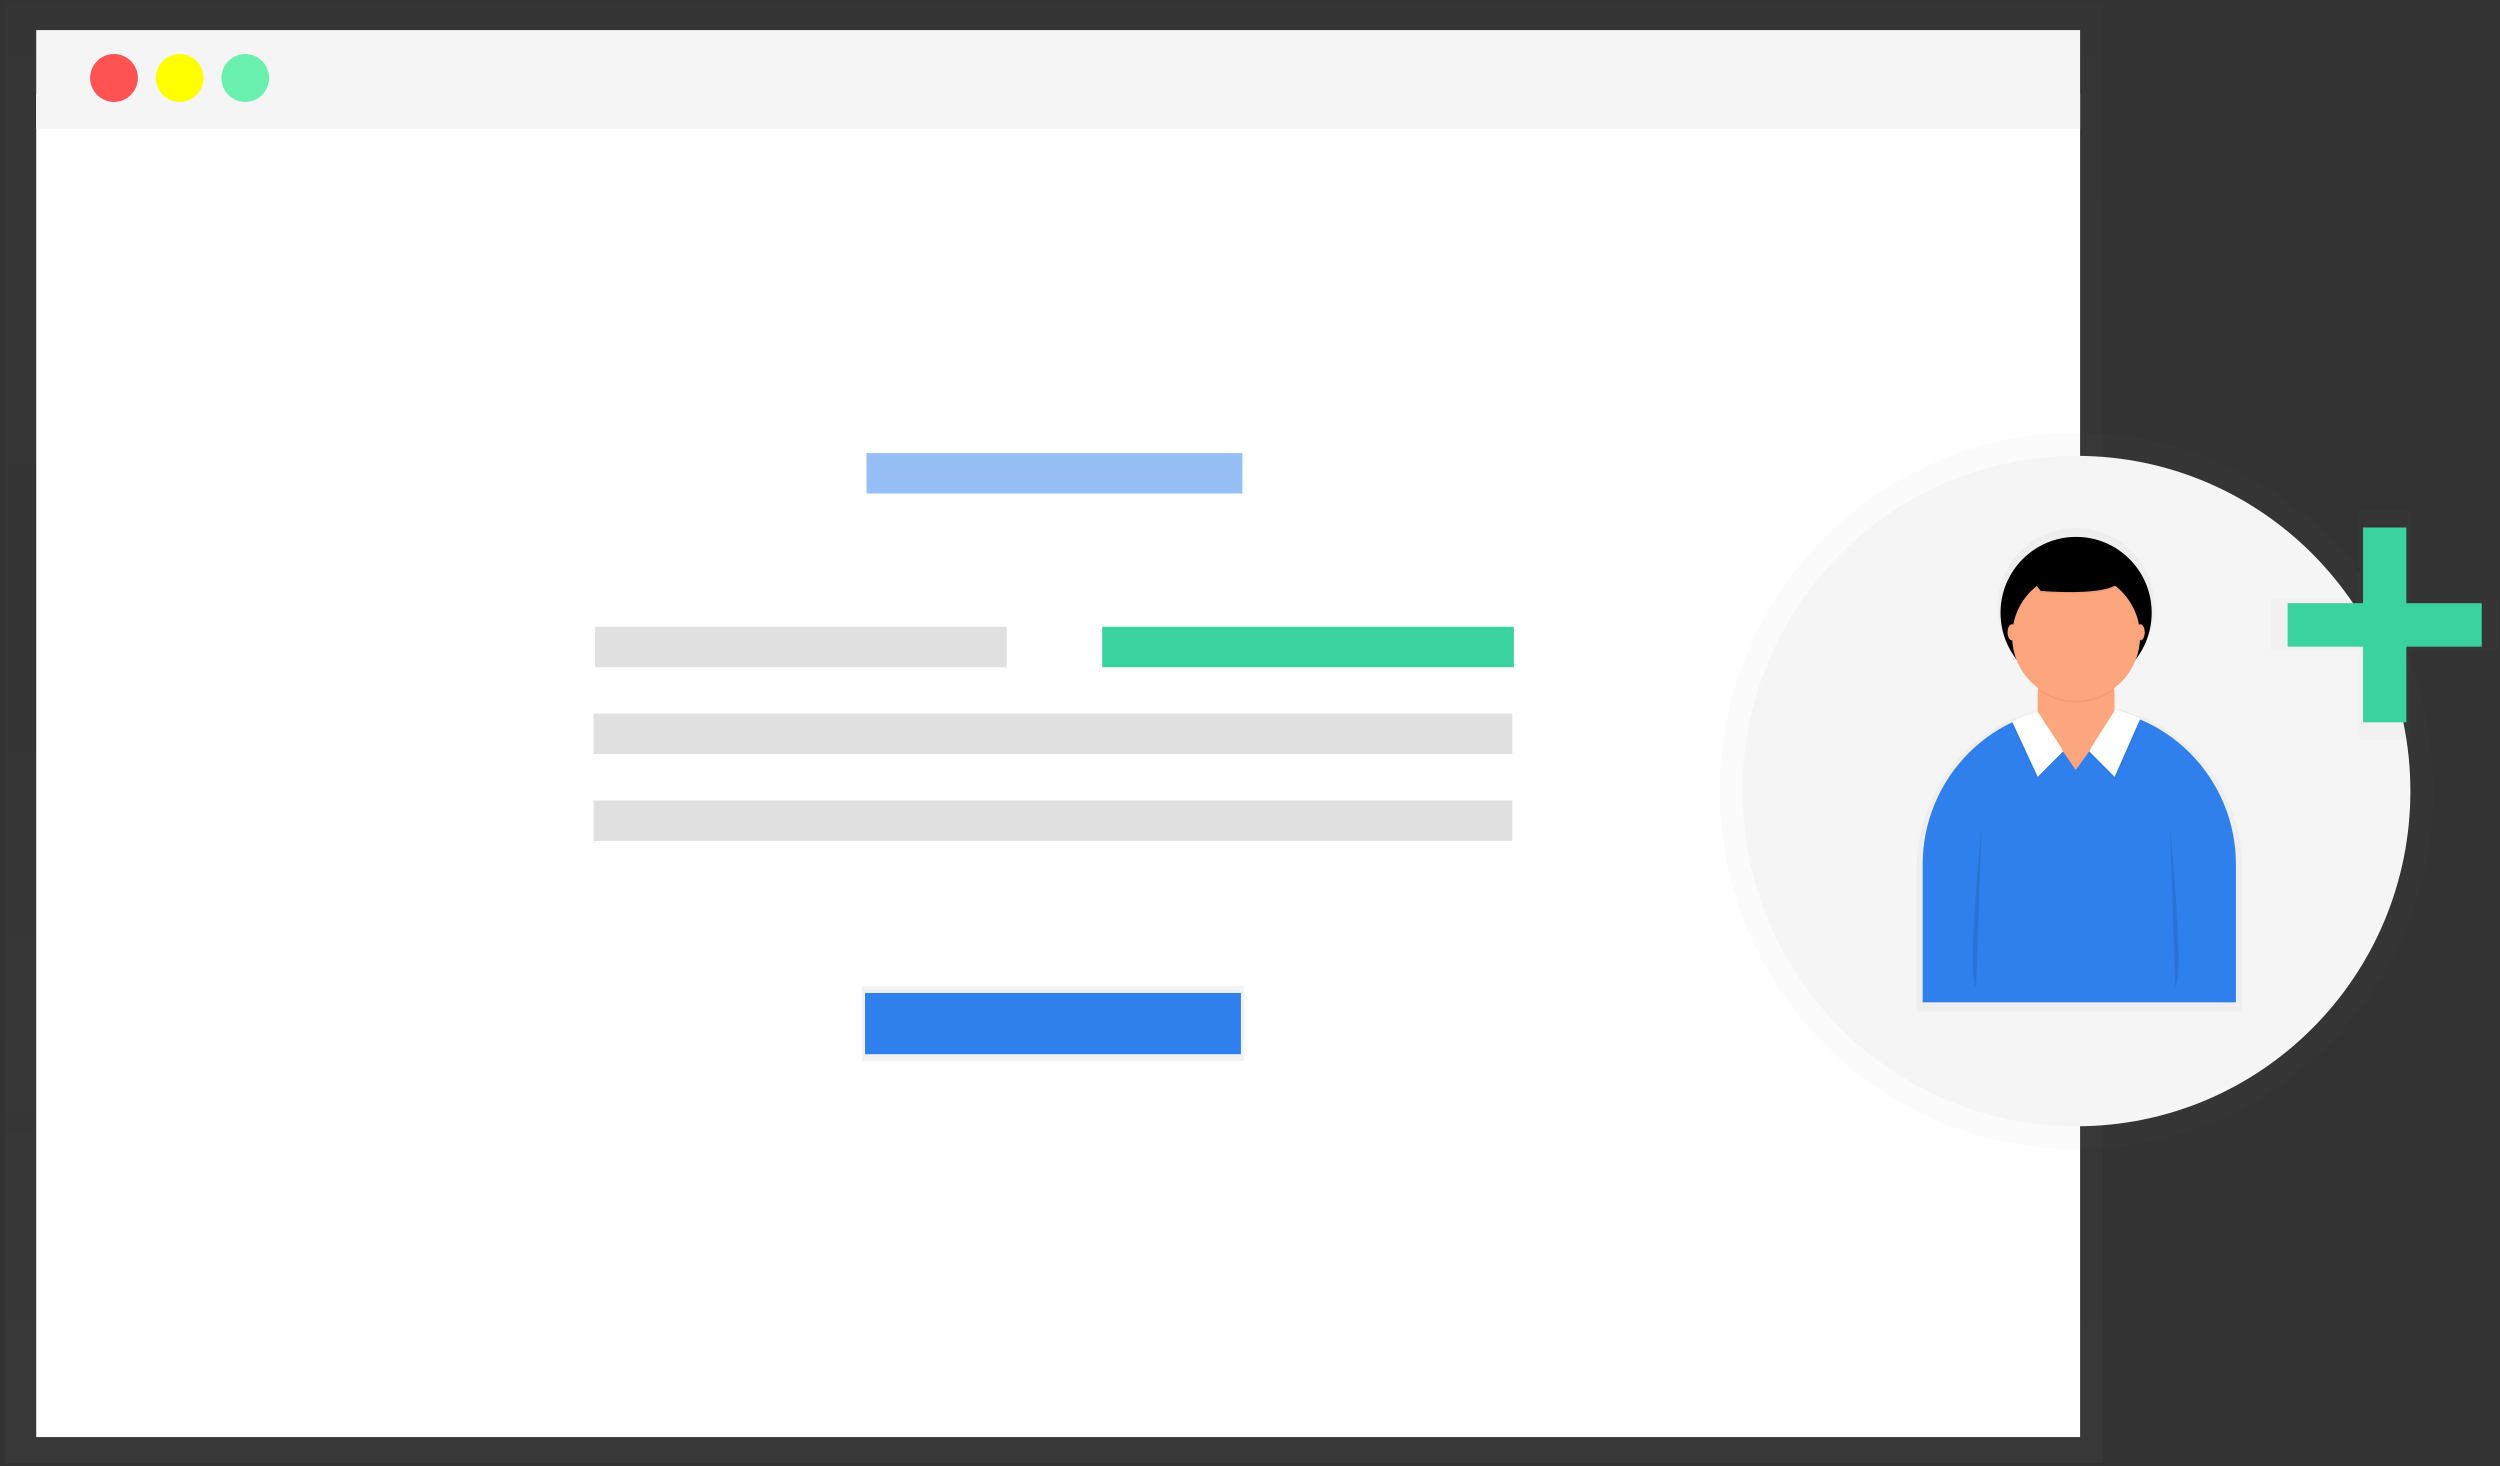 <svg width="399" height="234" viewBox="0 0 399 234" fill="none" xmlns="http://www.w3.org/2000/svg">
<rect x="0" y="0" width="399" height="234" fill="#333333" stroke="none"/>
<g clip-path="url(#clip0)">
<g opacity="0.5">
<path opacity="0.5" d="M0.817 0.5V12.256V233.5H335.533V12.256V0.5H0.817Z" fill="url(#paint0_linear)"/>
</g>
<path d="M331.984 15H5.782V229.358H331.984V15Z" fill="white"/>
<path d="M331.984 4.803H5.782V20.573H331.984V4.803Z" fill="#F5F5F5"/>
<path d="M18.195 16.27C20.298 16.27 22.003 14.559 22.003 12.448C22.003 10.336 20.298 8.625 18.195 8.625C16.092 8.625 14.387 10.336 14.387 12.448C14.387 14.559 16.092 16.27 18.195 16.27Z" fill="#FF5252"/>
<path d="M28.672 16.27C30.776 16.27 32.48 14.559 32.48 12.448C32.48 10.336 30.776 8.625 28.672 8.625C26.569 8.625 24.864 10.336 24.864 12.448C24.864 14.559 26.569 16.27 28.672 16.27Z" fill="#FFFF00"/>
<path d="M39.144 16.27C41.247 16.27 42.952 14.559 42.952 12.448C42.952 10.336 41.247 8.625 39.144 8.625C37.041 8.625 35.336 10.336 35.336 12.448C35.336 14.559 37.041 16.27 39.144 16.27Z" fill="#69F0AE"/>
<path opacity="0.5" d="M198.287 72.312H138.296V78.764H198.287V72.312Z" fill="#2F80ED"/>
<path d="M160.675 100.031H94.972V106.483H160.675V100.031Z" fill="#E0E0E0"/>
<path d="M175.912 106.487L241.615 106.487V100.035L175.912 100.035V106.487Z" fill="#3AD29F"/>
<path d="M241.374 113.891H94.731V120.343H241.374V113.891Z" fill="#E0E0E0"/>
<path d="M241.374 127.755H94.731V134.207H241.374V127.755Z" fill="#E0E0E0"/>
<path d="M198.528 157.385H137.585V169.333H198.528V157.385Z" fill="url(#paint1_linear)"/>
<path d="M198.05 158.474H138.059V168.25H198.05V158.474Z" fill="#2F80ED"/>
<g opacity="0.5">
<path opacity="0.5" d="M331.401 183.412C362.848 183.412 388.34 157.822 388.34 126.255C388.34 94.688 362.848 69.098 331.401 69.098C299.954 69.098 274.462 94.688 274.462 126.255C274.462 157.822 299.954 183.412 331.401 183.412Z" fill="url(#paint2_linear)"/>
</g>
<path d="M331.401 179.754C360.836 179.754 384.697 155.802 384.697 126.255C384.697 96.708 360.836 72.756 331.401 72.756C301.967 72.756 278.106 96.708 278.106 126.255C278.106 155.802 301.967 179.754 331.401 179.754Z" fill="#F5F5F5"/>
<g opacity="0.5">
<path opacity="0.5" d="M338.831 113.42L337.806 113.054L337.752 113.145H337.692V110.356C337.693 110.019 337.667 109.683 337.615 109.35C339.269 108.128 340.535 106.451 341.259 104.521C342.689 102.66 343.571 100.434 343.804 98.095C344.038 95.757 343.614 93.399 342.581 91.29C341.548 89.18 339.947 87.404 337.959 86.162C335.972 84.919 333.677 84.261 331.336 84.261C328.994 84.261 326.7 84.919 324.712 86.162C322.724 87.404 321.123 89.18 320.09 91.29C319.057 93.399 318.633 95.757 318.867 98.095C319.101 100.434 319.982 102.66 321.412 104.521C322.137 106.451 323.402 108.128 325.056 109.35C325.004 109.683 324.978 110.019 324.979 110.356V113.411C319.495 114.927 314.659 118.209 311.215 122.753C307.77 127.296 305.906 132.85 305.911 138.56V161.423H357.84V138.56C357.846 132.859 355.99 127.314 352.557 122.773C349.124 118.232 344.302 114.947 338.831 113.42Z" fill="url(#paint3_linear)"/>
</g>
<path d="M331.857 112.853C335.14 112.853 338.391 113.502 341.423 114.763C344.456 116.024 347.212 117.872 349.534 120.202C351.855 122.533 353.696 125.299 354.953 128.344C356.209 131.388 356.855 134.651 356.855 137.947V159.968H306.858V137.947C306.858 131.291 309.492 124.909 314.18 120.202C318.868 115.496 325.227 112.853 331.857 112.853Z" fill="#2F80ED"/>
<path d="M337.469 110.809C337.469 107.415 334.728 104.663 331.347 104.663C327.966 104.663 325.225 107.415 325.225 110.809V113.881C325.225 117.275 327.966 120.027 331.347 120.027C334.728 120.027 337.469 117.275 337.469 113.881V110.809Z" fill="#FDA57D"/>
<path opacity="0.05" d="M320.979 115.573L325.084 124.408L329.165 120.311L325.084 114.037L320.979 115.573Z" fill="black"/>
<path d="M321.12 115.144L325.22 123.978L329.319 119.862L325.22 113.589L323.343 114.165C323.16 114.221 322.98 114.288 322.806 114.366L321.12 115.144Z" fill="white"/>
<path opacity="0.05" d="M341.732 115.143L337.61 124.408L333.528 120.31L337.724 113.703L341.732 115.143Z" fill="black"/>
<path d="M341.591 114.714L337.491 123.982L333.392 119.867L337.587 113.26L338.357 113.479C339.187 113.718 340.001 114.01 340.794 114.353L341.591 114.714Z" fill="white"/>
<path d="M329.001 119.556L331.283 122.898L333.693 119.556H329.001Z" fill="#FDA57D"/>
<path opacity="0.1" d="M316.256 131.664C316.256 131.664 313.823 155.944 315.395 157.527L316.256 131.664Z" fill="black"/>
<path opacity="0.1" d="M346.311 131.664C346.311 131.664 348.743 155.944 347.171 157.527L346.311 131.664Z" fill="black"/>
<path opacity="0.05" d="M331.347 112.116C333.518 112.122 335.633 111.43 337.383 110.141C337.153 108.698 336.419 107.384 335.311 106.435C334.203 105.486 332.794 104.965 331.338 104.965C329.884 104.967 328.477 105.489 327.372 106.438C326.266 107.386 325.532 108.699 325.303 110.141C327.055 111.432 329.174 112.124 331.347 112.116Z" fill="black"/>
<path d="M331.347 109.904C338.009 109.904 343.409 104.483 343.409 97.796C343.409 91.109 338.009 85.688 331.347 85.688C324.685 85.688 319.285 91.109 319.285 97.796C319.285 104.483 324.685 109.904 331.347 109.904Z" fill="black"/>
<path d="M331.347 111.833C336.982 111.833 341.551 107.247 341.551 101.59C341.551 95.933 336.982 91.348 331.347 91.348C325.712 91.348 321.144 95.933 321.144 101.59C321.144 107.247 325.712 111.833 331.347 111.833Z" fill="#FDA57D"/>
<path opacity="0.05" d="M323.125 91.435L325.703 94.594C325.703 94.594 337.009 95.6 338.298 93.012C339.587 90.424 330.855 88.559 330.855 88.559L323.125 91.435Z" fill="black"/>
<path d="M323.125 91.147L325.703 94.306C325.703 94.306 337.009 95.312 338.298 92.724C339.587 90.136 330.855 88.27 330.855 88.27L323.125 91.147Z" fill="black"/>
<path d="M321.12 102.212C321.515 102.212 321.836 101.633 321.836 100.918C321.836 100.203 321.515 99.624 321.12 99.624C320.725 99.624 320.405 100.203 320.405 100.918C320.405 101.633 320.725 102.212 321.12 102.212Z" fill="#FDA57D"/>
<path d="M341.586 102.212C341.981 102.212 342.301 101.633 342.301 100.918C342.301 100.203 341.981 99.624 341.586 99.624C341.191 99.624 340.871 100.203 340.871 100.918C340.871 101.633 341.191 102.212 341.586 102.212Z" fill="#FDA57D"/>
<g opacity="0.5">
<path opacity="0.5" d="M398.817 95.651H384.664V81.448H376.529V95.651H362.376V103.822H376.529V118.024H384.664V103.822H398.817V95.651Z" fill="url(#paint4_linear)"/>
</g>
<path d="M384.054 84.188H377.14V115.281H384.054V84.188Z" fill="#3AD29F"/>
<path d="M396.084 103.209V96.268H365.109V103.209H396.084Z" fill="#3AD29F"/>
</g>
<defs>
<linearGradient id="paint0_linear" x1="168.173" y1="233.5" x2="168.173" y2="0.5" gradientUnits="userSpaceOnUse">
<stop stop-color="#808080" stop-opacity="0.25"/>
<stop offset="0.54" stop-color="#808080" stop-opacity="0.12"/>
<stop offset="1" stop-color="#808080" stop-opacity="0.1"/>
</linearGradient>
<linearGradient id="paint1_linear" x1="22512.2" y1="4569" x2="22512.2" y2="4256.8" gradientUnits="userSpaceOnUse">
<stop stop-color="#808080" stop-opacity="0.25"/>
<stop offset="0.54" stop-color="#808080" stop-opacity="0.12"/>
<stop offset="1" stop-color="#808080" stop-opacity="0.1"/>
</linearGradient>
<linearGradient id="paint2_linear" x1="82920.5" y1="45797.1" x2="82920.5" y2="17218.5" gradientUnits="userSpaceOnUse">
<stop stop-color="#808080" stop-opacity="0.25"/>
<stop offset="0.54" stop-color="#808080" stop-opacity="0.12"/>
<stop offset="1" stop-color="#808080" stop-opacity="0.1"/>
</linearGradient>
<linearGradient id="paint3_linear" x1="43555.6" y1="35790.9" x2="49475.5" y2="35790.9" gradientUnits="userSpaceOnUse">
<stop stop-color="#808080" stop-opacity="0.25"/>
<stop offset="0.54" stop-color="#808080" stop-opacity="0.12"/>
<stop offset="1" stop-color="#808080" stop-opacity="0.1"/>
</linearGradient>
<linearGradient id="paint4_linear" x1="30744.8" y1="9482.21" x2="30744.8" y2="6556.13" gradientUnits="userSpaceOnUse">
<stop stop-color="#808080" stop-opacity="0.25"/>
<stop offset="0.54" stop-color="#808080" stop-opacity="0.12"/>
<stop offset="1" stop-color="#808080" stop-opacity="0.1"/>
</linearGradient>
<clipPath id="clip0">
<rect width="398" height="233" fill="white" transform="translate(0.817 0.5)"/>
</clipPath>
</defs>
</svg>

